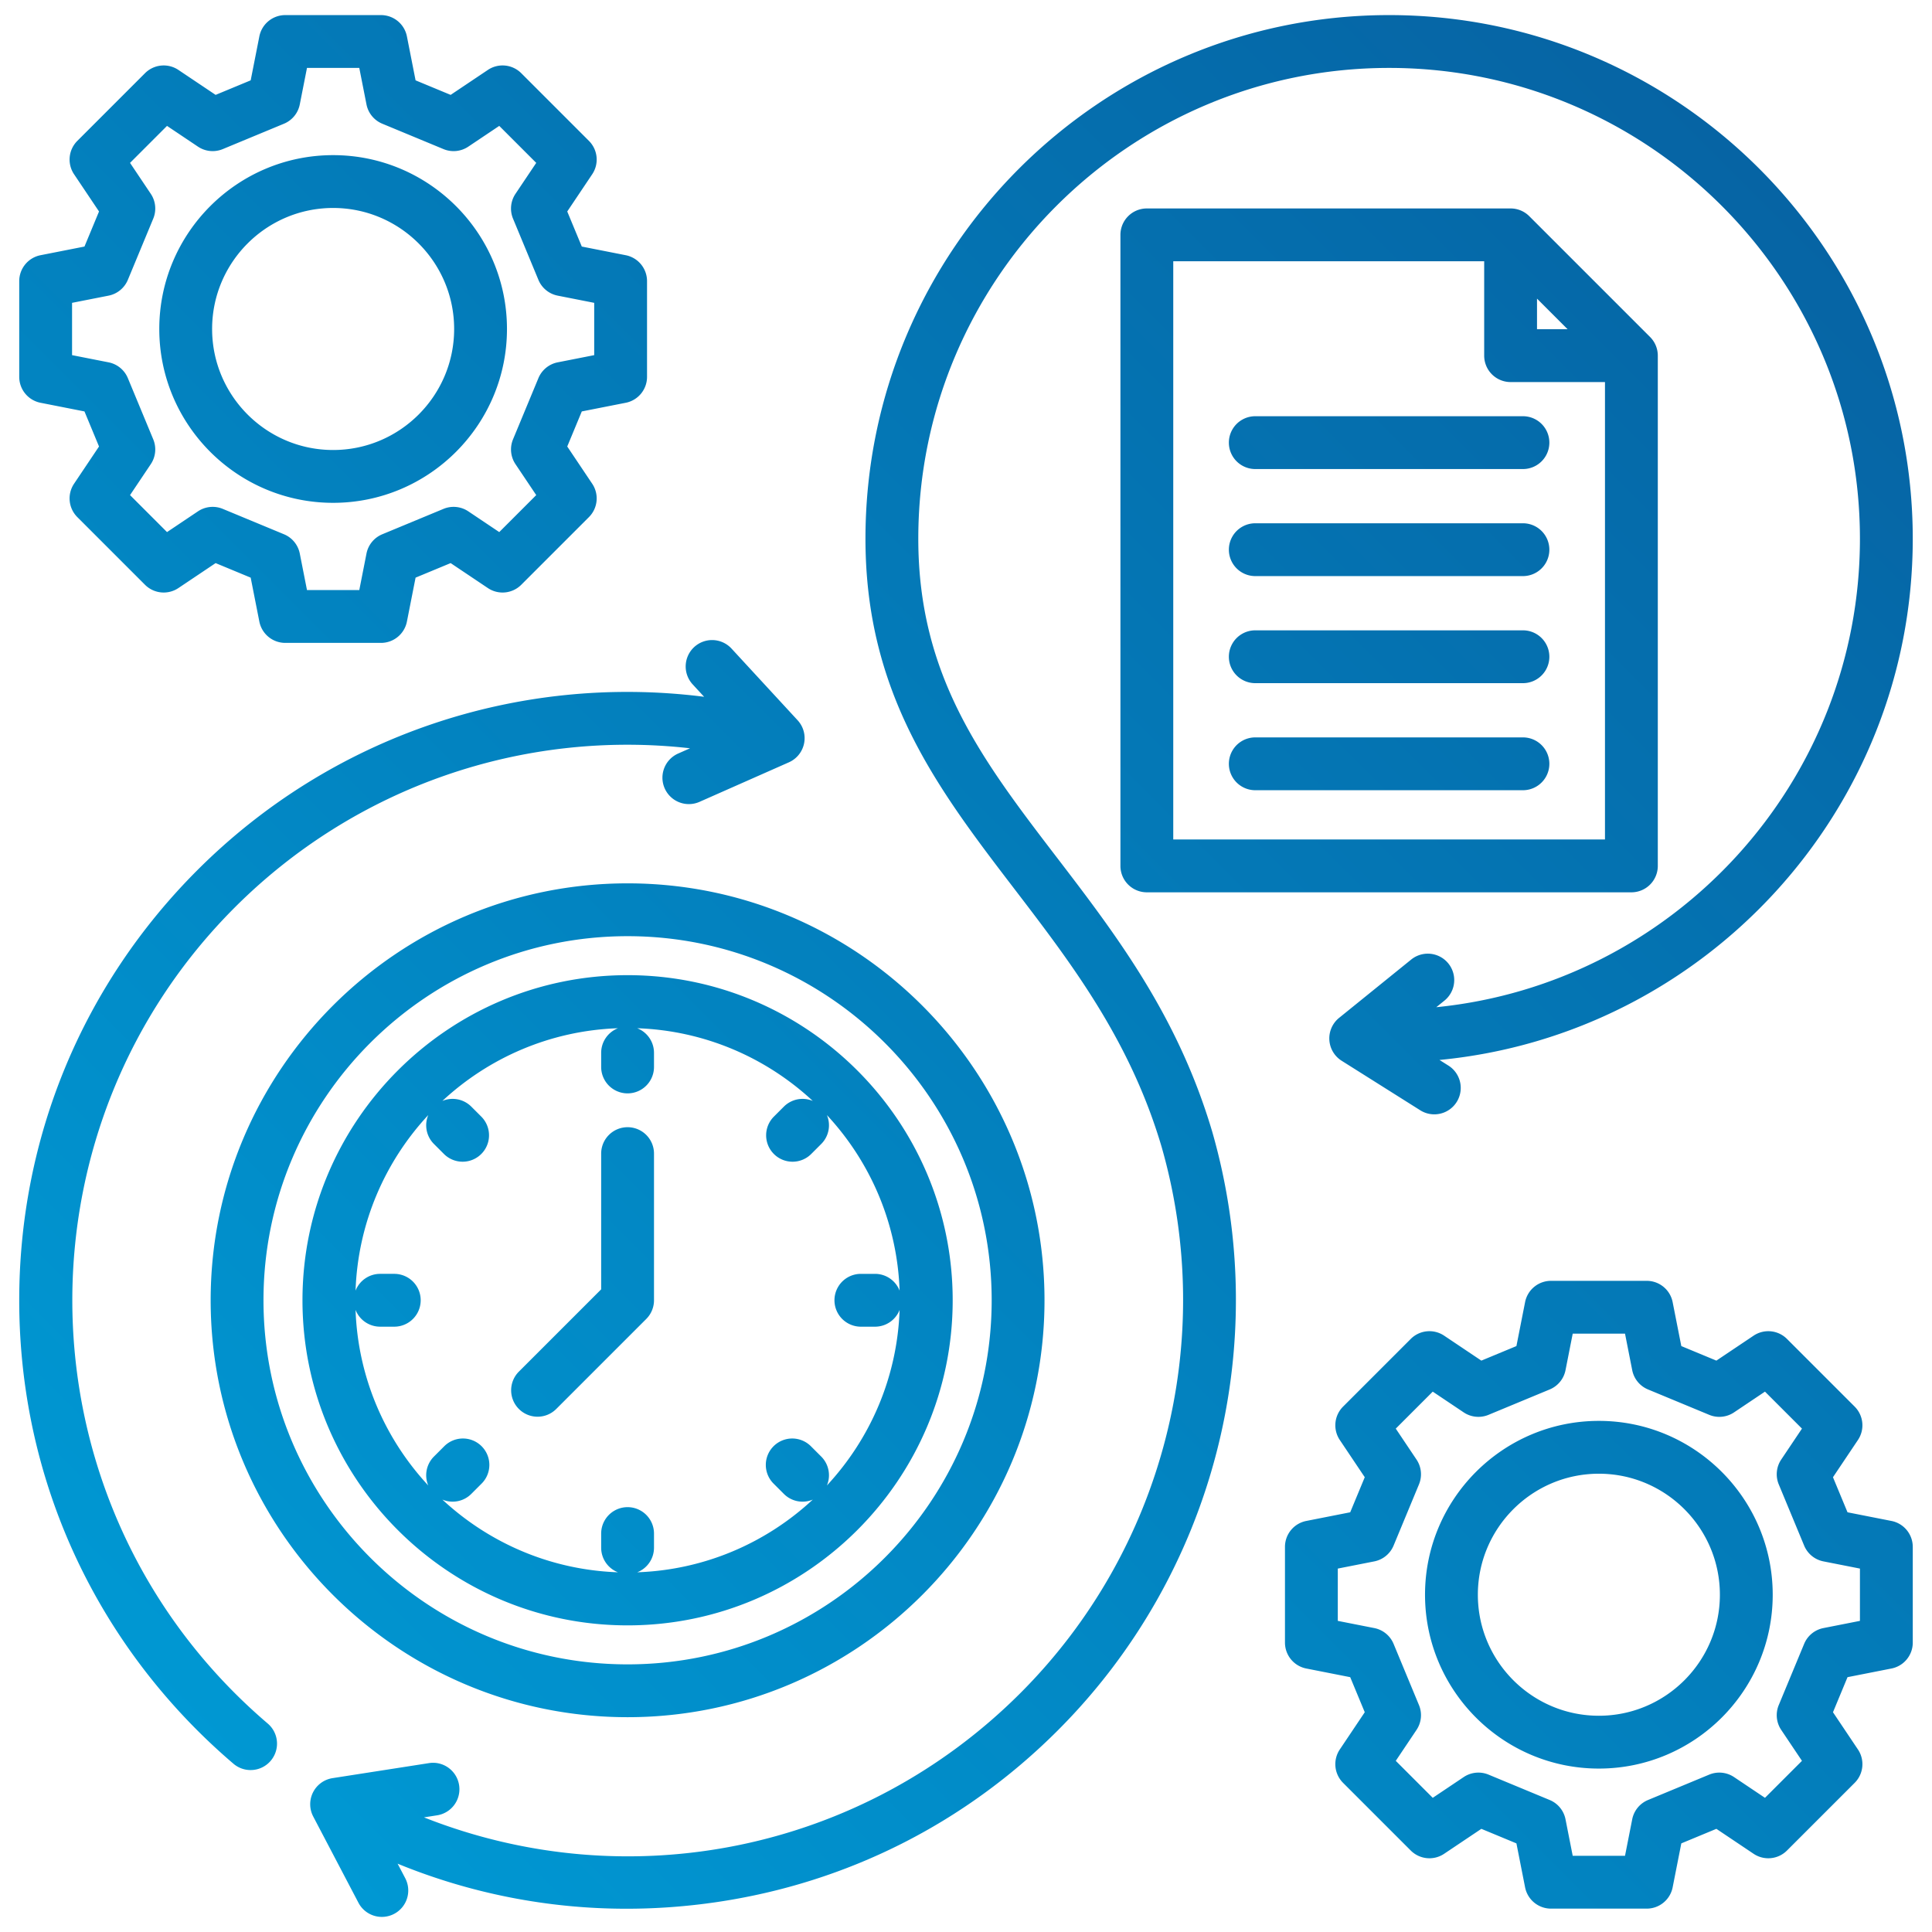 <svg xmlns="http://www.w3.org/2000/svg" version="1.1" xmlns:xlink="http://www.w3.org/1999/xlink" width="512" height="512" x="0" y="0" viewBox="0 0 512 512" style="enable-background:new 0 0 512 512" xml:space="preserve" class=""><g><linearGradient id="a" x1="50.597" x2="466.212" y1="460.306" y2="44.691" gradientUnits="userSpaceOnUse"><stop stop-opacity="1" stop-color="#0098d3" offset="0"></stop><stop stop-opacity="1" stop-color="#0664a4" offset="1"></stop></linearGradient><path fill="url(#a)" d="M71.74 466.625a6.984 6.984 0 0 1-5.331 2.459c-1.606 0-3.22-.55-4.538-1.673a164.766 164.766 0 0 1-9.555-8.824c-30.451-30.451-47.221-70.937-47.221-114s16.77-83.549 47.22-114c35.471-35.471 84.932-52.19 134.28-45.933l-3.028-3.284a7 7 0 0 1 10.293-9.491l17.516 18.997a7 7 0 0 1-2.314 11.147l-23.674 10.471a6.983 6.983 0 0 1-2.828.601 7 7 0 0 1-2.836-13.403l3.143-1.39c-44.409-5.024-88.734 10.267-120.652 42.186-57.401 57.4-57.401 150.799 0 208.199a150.201 150.201 0 0 0 8.738 8.07 7 7 0 0 1 .786 9.868zm208.306-239.424c-19.687-25.726-36.688-47.941-36.688-84.429C243.358 73.972 299.331 18 368.13 18s124.772 55.973 124.772 124.772c0 64.581-49.319 117.857-112.271 124.148l2.157-1.745a7 7 0 0 0-8.805-10.885l-19.107 15.455a7.002 7.002 0 0 0 .671 11.365l20.83 13.124a6.976 6.976 0 0 0 3.725 1.078 7 7 0 0 0 3.738-12.924l-2.364-1.489c70.281-6.739 125.425-66.111 125.425-138.128 0-76.52-62.253-138.772-138.772-138.772S229.357 66.252 229.357 142.771c0 41.229 19.221 66.346 39.57 92.937 14.998 19.599 30.507 39.864 38.888 68.138 14.774 51.497.443 106.997-37.4 144.84-41.964 41.964-103.873 54.38-158.062 32.935l3.477-.542a7 7 0 0 0 5.838-7.995c-.596-3.82-4.177-6.445-7.995-5.838l-25.546 3.98a7.003 7.003 0 0 0-5.121 10.168l11.987 22.855a6.997 6.997 0 0 0 9.451 2.948 7.001 7.001 0 0 0 2.948-9.45l-2.02-3.852a159.763 159.763 0 0 0 60.67 11.938c7.961 0 15.971-.588 23.978-1.771 34.407-5.088 65.631-20.813 90.295-45.477 41.44-41.44 57.135-102.213 40.94-158.66-9.132-30.81-25.439-52.118-41.209-72.726zm152.289 9.273h-128.41a7 7 0 0 1-7-7V62.242a7 7 0 0 1 7-7h96.4c1.856 0 3.637.738 4.95 2.051l32.01 32.009a7 7 0 0 1 2.05 4.95v135.222a7 7 0 0 1-7 7zm-25.01-149.223h8.11l-8.11-8.11zm18.01 135.223V101.251h-25.01a7 7 0 0 1-7-7V69.242h-82.4v153.232zm-21.74-83.801h-70.931a7 7 0 1 0 0 14h70.931a7 7 0 1 0 0-14zm0-28.371h-70.931a7 7 0 1 0 0 14h70.931a7 7 0 1 0 0-14zm0 85.115h-70.931a7 7 0 1 0 0 14h70.931a7 7 0 1 0 0-14zm0-28.372h-70.931a7 7 0 1 0 0 14h70.931a7 7 0 1 0 0-14zm-237.279 67.052c60.924 0 110.489 49.564 110.489 110.488S227.24 455.074 166.316 455.074 55.827 405.509 55.827 344.585s49.565-110.488 110.489-110.488zm0 14c-53.204 0-96.489 43.284-96.489 96.488s43.285 96.489 96.489 96.489 96.489-43.285 96.489-96.489-43.285-96.488-96.489-96.488zm0 10.332c47.506 0 86.156 38.649 86.156 86.156s-38.649 86.155-86.156 86.155-86.156-38.649-86.156-86.155 38.649-86.156 86.156-86.156zm52.822 37.071a6.997 6.997 0 0 1-1.501 7.664l-2.652 2.652c-1.367 1.366-3.158 2.05-4.95 2.05s-3.583-.684-4.95-2.05a7 7 0 0 1 0-9.9l2.652-2.652a7.002 7.002 0 0 1 7.665-1.5c-12.305-11.443-28.593-18.642-46.532-19.271a6.997 6.997 0 0 1 4.446 6.512v3.751a7 7 0 1 1-14 0v-3.751a6.995 6.995 0 0 1 4.446-6.512c-17.939.628-34.228 7.828-46.533 19.271a7.002 7.002 0 0 1 7.666 1.499l2.652 2.652a7 7 0 1 1-9.9 9.9l-2.652-2.652a6.999 6.999 0 0 1-1.5-7.665c-11.443 12.305-18.642 28.594-19.27 46.532a6.996 6.996 0 0 1 6.512-4.446h3.75a7 7 0 1 1 0 14h-3.75a6.995 6.995 0 0 1-6.512-4.446c.628 17.938 7.827 34.226 19.269 46.531a7 7 0 0 1 1.502-7.664l2.652-2.651a7 7 0 1 1 9.897 9.899l-2.652 2.652a6.98 6.98 0 0 1-4.949 2.049 7.004 7.004 0 0 1-2.713-.549c12.304 11.442 28.591 18.64 46.528 19.269a6.997 6.997 0 0 1-4.443-6.511v-3.751a7 7 0 1 1 14 0v3.751a6.996 6.996 0 0 1-4.443 6.511c17.936-.629 34.223-7.827 46.526-19.268a7.003 7.003 0 0 1-2.712.549 6.98 6.98 0 0 1-4.949-2.049l-2.652-2.652a7 7 0 1 1 9.897-9.899l2.652 2.651a6.997 6.997 0 0 1 1.502 7.663c11.441-12.304 18.639-28.591 19.268-46.526a6.997 6.997 0 0 1-6.511 4.443h-3.751a7 7 0 1 1 0-14h3.751a6.996 6.996 0 0 1 6.511 4.443c-.629-17.937-7.827-34.224-19.269-46.528zm-52.822 3.22a7 7 0 0 0-7 7v35.966l-21.806 21.806a6.999 6.999 0 0 0 0 9.899c1.367 1.367 3.158 2.051 4.95 2.051s3.583-.684 4.95-2.05l23.857-23.856a7 7 0 0 0 2.05-4.95v-38.865a7 7 0 0 0-7-7zM5.097 99.871v-25.37a7 7 0 0 1 5.646-6.868l11.644-2.295 3.854-9.293-6.613-9.862a7 7 0 0 1 .864-8.848l17.939-17.939a6.998 6.998 0 0 1 8.849-.864l9.862 6.613 9.292-3.854L68.73 9.646A7.001 7.001 0 0 1 75.598 4h25.37a7 7 0 0 1 6.868 5.646l2.296 11.645 9.293 3.854 9.862-6.613a6.997 6.997 0 0 1 8.849.864l17.939 17.939a6.998 6.998 0 0 1 .864 8.848l-6.613 9.862 3.855 9.293 11.644 2.295a7 7 0 0 1 5.646 6.868v25.37a7 7 0 0 1-5.646 6.868l-11.644 2.295-3.855 9.293 6.613 9.862a6.998 6.998 0 0 1-.864 8.848l-17.939 17.94a7 7 0 0 1-8.849.863l-9.862-6.613-9.293 3.854-2.296 11.645a7.001 7.001 0 0 1-6.868 5.646h-25.37a7 7 0 0 1-6.868-5.646l-2.296-11.645-9.292-3.854-9.862 6.613a7.003 7.003 0 0 1-8.849-.863l-17.939-17.94a6.998 6.998 0 0 1-.864-8.848l6.613-9.862-3.854-9.293-11.644-2.295a7 7 0 0 1-5.646-6.868zm14-5.755 9.674 1.907a7 7 0 0 1 5.112 4.187l6.728 16.219a6.998 6.998 0 0 1-.652 6.58l-5.498 8.198 9.801 9.802 8.198-5.498a7.003 7.003 0 0 1 6.581-.652l16.219 6.728a7 7 0 0 1 4.186 5.111l1.908 9.675h13.861l1.907-9.675a6.997 6.997 0 0 1 4.186-5.111l16.219-6.728a7.003 7.003 0 0 1 6.581.652l8.198 5.498 9.801-9.802-5.498-8.198a7 7 0 0 1-.652-6.581l6.728-16.219a7.003 7.003 0 0 1 5.112-4.186l9.674-1.907v-13.86l-9.674-1.907a7 7 0 0 1-5.112-4.186l-6.728-16.219a7 7 0 0 1 .652-6.581l5.498-8.198-9.801-9.802-8.198 5.498a6.99 6.99 0 0 1-6.581.652l-16.219-6.728a7 7 0 0 1-4.186-5.111l-1.908-9.675h-13.86l-1.908 9.675a6.997 6.997 0 0 1-4.186 5.111l-16.219 6.728a7.006 7.006 0 0 1-6.581-.652l-8.198-5.498-9.801 9.802 5.498 8.198a6.998 6.998 0 0 1 .652 6.58l-6.728 16.219a7.004 7.004 0 0 1-5.112 4.187l-9.674 1.907v13.86zm23.115-6.931c0-25.403 20.667-46.07 46.07-46.07s46.07 20.667 46.07 46.07-20.667 46.07-46.07 46.07-46.07-20.667-46.07-46.07zm14 0c0 17.684 14.387 32.07 32.07 32.07s32.07-14.387 32.07-32.07-14.387-32.07-32.07-32.07-32.07 14.387-32.07 32.07zm450.691 322.75v25.369a7 7 0 0 1-5.646 6.868l-11.644 2.295-3.854 9.294 6.613 9.862a7 7 0 0 1-.864 8.849l-17.939 17.938a7 7 0 0 1-8.849.863l-9.862-6.613-9.292 3.855-2.296 11.645a7.001 7.001 0 0 1-6.868 5.646h-25.37a7 7 0 0 1-6.868-5.646l-2.296-11.645-9.293-3.855-9.862 6.613a7.002 7.002 0 0 1-8.849-.863l-17.938-17.938a7 7 0 0 1-.864-8.849l6.613-9.862-3.855-9.294-11.644-2.295a7 7 0 0 1-5.646-6.868v-25.369a7 7 0 0 1 5.646-6.868l11.644-2.295 3.855-9.294-6.613-9.862a7.002 7.002 0 0 1 .864-8.849l17.938-17.938a6.999 6.999 0 0 1 8.848-.863l9.862 6.612 9.293-3.854 2.296-11.644a7.001 7.001 0 0 1 6.868-5.646h25.37a7 7 0 0 1 6.868 5.646l2.296 11.644 9.292 3.854 9.862-6.612a7 7 0 0 1 8.848.863l17.939 17.938a7 7 0 0 1 .864 8.849l-6.613 9.862 3.854 9.294 11.644 2.295a7 7 0 0 1 5.646 6.868zm-14 5.755-9.674-1.907a7 7 0 0 1-5.112-4.187l-6.728-16.22a6.998 6.998 0 0 1 .652-6.58l5.498-8.198-9.801-9.801-8.198 5.497a6.99 6.99 0 0 1-6.581.652l-16.219-6.728a7 7 0 0 1-4.186-5.111l-1.907-9.674h-13.861l-1.908 9.674a6.997 6.997 0 0 1-4.186 5.111l-16.219 6.728a7.012 7.012 0 0 1-6.581-.651l-8.199-5.498-9.8 9.801 5.498 8.198a6.998 6.998 0 0 1 .652 6.58l-6.728 16.22a7.004 7.004 0 0 1-5.112 4.187l-9.674 1.907v13.859l9.674 1.907a7 7 0 0 1 5.112 4.187l6.728 16.22a6.998 6.998 0 0 1-.652 6.58l-5.498 8.198 9.8 9.801 8.198-5.498a7.005 7.005 0 0 1 6.582-.652l16.218 6.729a7.001 7.001 0 0 1 4.186 5.111l1.908 9.675h13.86l1.908-9.675a7 7 0 0 1 4.186-5.111l16.218-6.729a7.005 7.005 0 0 1 6.582.652l8.198 5.498 9.801-9.801-5.498-8.198a6.998 6.998 0 0 1-.652-6.58l6.728-16.22a7.004 7.004 0 0 1 5.112-4.187l9.674-1.907V415.69zm-23.116 6.93c0 25.403-20.667 46.07-46.07 46.07s-46.07-20.667-46.07-46.07 20.667-46.07 46.07-46.07 46.07 20.667 46.07 46.07zm-14 0c0-17.684-14.387-32.07-32.07-32.07s-32.07 14.387-32.07 32.07 14.387 32.07 32.07 32.07 32.07-14.387 32.07-32.07z" opacity="1" data-original="url(#a)" class=""></path></g></svg>